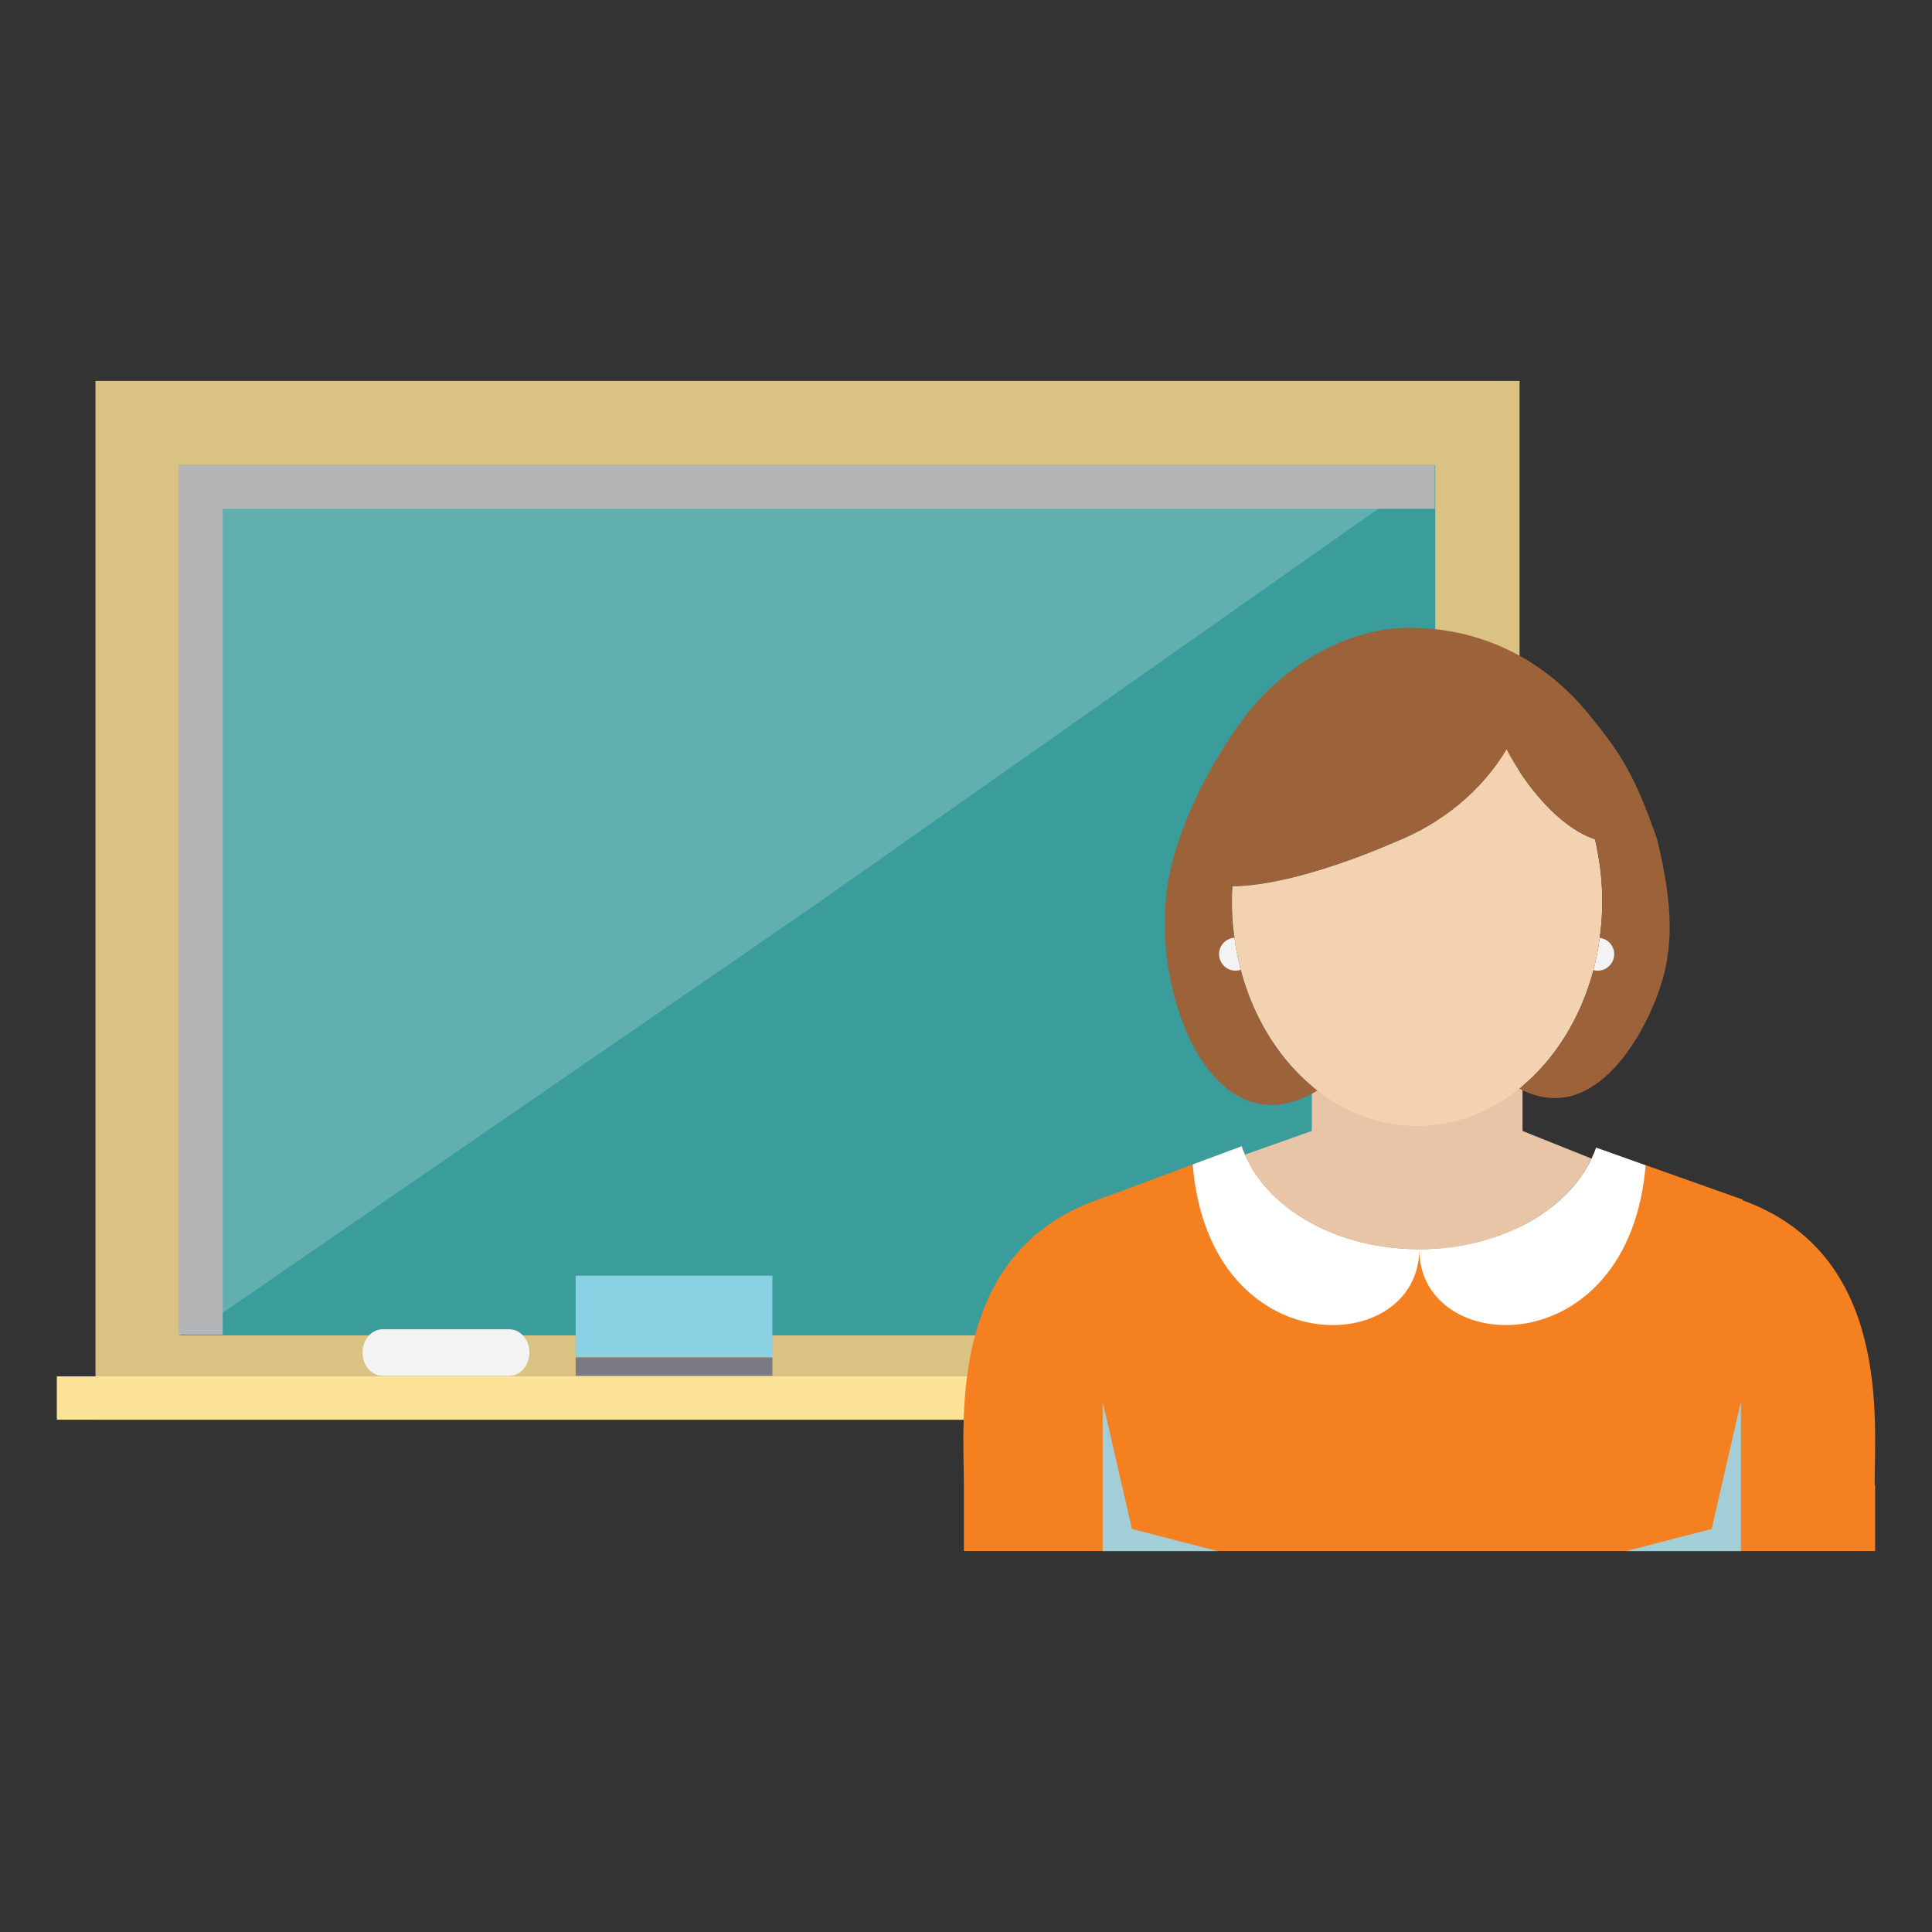 <?xml version="1.0" encoding="utf-8"?>
<!-- Generator: Adobe Illustrator 16.0.0, SVG Export Plug-In . SVG Version: 6.00 Build 0)  -->
<!DOCTYPE svg PUBLIC "-//W3C//DTD SVG 1.1//EN" "http://www.w3.org/Graphics/SVG/1.1/DTD/svg11.dtd">
<svg version="1.1" id="Layer_1" xmlns="http://www.w3.org/2000/svg" xmlns:xlink="http://www.w3.org/1999/xlink" x="0px" y="0px"
	 width="85px" height="85px" viewBox="0 0 85 85" enable-background="new 0 0 85 85" xml:space="preserve">
<rect x="0" y="0" width="85" height="85" fill="#333333" stroke="none"/>
<g>
	<path fill="#DAC382" d="M4.201,16.758h62.654v45.703H4.201V16.758z"/>
	<path fill="#3A9C9B" d="M7.91,20.468h55.236v38.284H7.91V20.468z"/>
	<path fill="#FDE398" d="M2.5,60.555h66.059v1.906H2.5V60.555z"/>
	<path fill="#F3F3F3" d="M23.291,59.506c0,0.566-0.396,1.025-0.889,1.025h-5.564c-0.49,0-0.889-0.459-0.889-1.025
		c0-0.564,0.396-1.023,0.889-1.023h5.564C22.895,58.482,23.291,58.941,23.291,59.506z"/>
	<path fill="#89D1E3" d="M25.326,56.125h8.656v3.594h-8.656V56.125z"/>
	<path fill="#7B7A83" d="M25.326,59.719h8.656v0.812h-8.656V59.719z"/>
	<g>
		<path fill="#F58020" d="M82.477,65.346h0.021v2.895H42.406v-2.895c0-2.885-0.713-10.172,5.811-12.535h0.012l0.027-0.006
			c0.012,0,0.012-0.018,0.021-0.018l0.873-0.314l3.326-1.242c0,0,0.006,0,0,0h0.006l2.154-0.797
			c0.037,0.123,0.082,0.244,0.137,0.365c1.045,2.42,4.078,4.16,7.67,4.16c0,0.033,0,0.066,0.004,0.094
			c0,0.027,0.006,0.055,0.014,0.078c-0.008-0.055-0.008-0.117-0.008-0.172c3.498-0.006,6.465-1.658,7.576-3.982
			c0.072-0.156,0.143-0.32,0.199-0.479l2.176,0.77c0,0,0.006-0.004,0,0l0.006-0.004l4.264,1.514v0.033
			C83.195,55.174,82.477,62.463,82.477,65.346L82.477,65.346z"/>
		<path fill="#FFFFFF" d="M62.441,54.961c0,4.797-9.244,5.131-9.967-3.729l2.154-0.801c0.041,0.125,0.086,0.246,0.143,0.367
			C55.814,53.217,58.85,54.961,62.441,54.961z M72.402,51.268c-0.74,8.824-9.961,8.482-9.961,3.693c3.5,0,6.475-1.658,7.582-3.988
			c0.07-0.154,0.145-0.316,0.201-0.48L72.402,51.268z"/>
		<path fill="#E9C5A7" d="M70.023,50.973c-1.107,2.33-4.082,3.988-7.582,3.988c-3.594,0-6.629-1.744-7.67-4.162l2.943-1.041v-4.045
			h9.271v4.045L70.023,50.973z"/>
		<path fill="#F3D2B2" d="M70.492,39.66c0,0.549-0.039,1.084-0.111,1.604c-0.061,0.486-0.152,0.955-0.273,1.414
			c-0.57,2.154-1.736,3.988-3.262,5.215c-1.293,1.039-2.834,1.643-4.496,1.643c-1.617,0-3.123-0.57-4.387-1.553
			c-1.58-1.227-2.791-3.102-3.377-5.316c-0.123-0.463-0.217-0.934-0.275-1.408c-0.043-0.311-0.078-0.625-0.094-0.945
			c-0.012-0.217-0.018-0.436-0.018-0.652c0-0.227,0.006-0.453,0.021-0.674c2.416-0.01,5.77-1.332,7.205-1.961
			c1.99-0.795,3.752-2.199,4.855-4.055c0.812,1.547,2.283,3.414,3.891,3.95c0.021,0.088,0.043,0.183,0.066,0.274
			c0.016,0.096,0.033,0.184,0.049,0.271v0.006C70.424,38.195,70.492,38.928,70.492,39.66L70.492,39.66z"/>
		<path fill="#9C6239" d="M57.961,47.979c-2.117-1.639-3.568-4.443-3.744-7.668c-0.014-0.219-0.018-0.432-0.018-0.652
			c0-0.227,0.004-0.451,0.021-0.67c2.412-0.012,5.768-1.336,7.203-1.964c1.99-0.795,3.756-2.195,4.861-4.056
			c0.809,1.551,2.277,3.416,3.887,3.952c0.043,0.185,0.084,0.368,0.117,0.552c0.137,0.703,0.205,1.439,0.205,2.188
			c0,3.439-1.453,6.467-3.65,8.236c3.176,1.666,5.32-2.094,6.066-4.084c0.76-2.018,0.711-3.922,0-6.879
			c-0.961-2.78-1.578-3.766-3.027-5.534c-1.988-2.428-4.754-3.78-7.873-3.78c-2.727,0-5.521,1.641-7.227,3.896
			c-1.604,2.134-3.102,5.089-3.439,7.611C50.678,43.885,53.414,50.734,57.961,47.979L57.961,47.979z"/>
		<path fill="#A3CDD7" d="M48.512,68.242v-6.588l1.289,5.615l3.773,0.973H48.512L48.512,68.242z M76.594,68.242v-6.588l-1.287,5.615
			l-3.775,0.973H76.594L76.594,68.242z"/>
		<path fill="#F3F3F3" d="M54.586,42.666c-0.07,0.027-0.148,0.039-0.227,0.039c-0.398,0-0.725-0.326-0.725-0.729
			c0-0.381,0.299-0.697,0.676-0.719C54.369,41.732,54.463,42.205,54.586,42.666z M71.018,41.977c0,0.402-0.324,0.729-0.729,0.729
			h-0.002c-0.066,0-0.127-0.012-0.182-0.027c0.123-0.465,0.217-0.938,0.275-1.414C70.74,41.303,71.018,41.611,71.018,41.977z"/>
	</g>
	<polygon opacity="0.2" fill="#FFFFFF" enable-background="new    " points="35.75,39.893 9.104,58.234 9.104,21.761 61.525,21.761 
			"/>
	<rect x="7.854" y="20.44" fill="#B3B5B6" width="55.27" height="1.945"/>
	<rect x="7.854" y="21.69" fill="#B3B5B6" width="1.943" height="37.03"/>
</g>
</svg>
